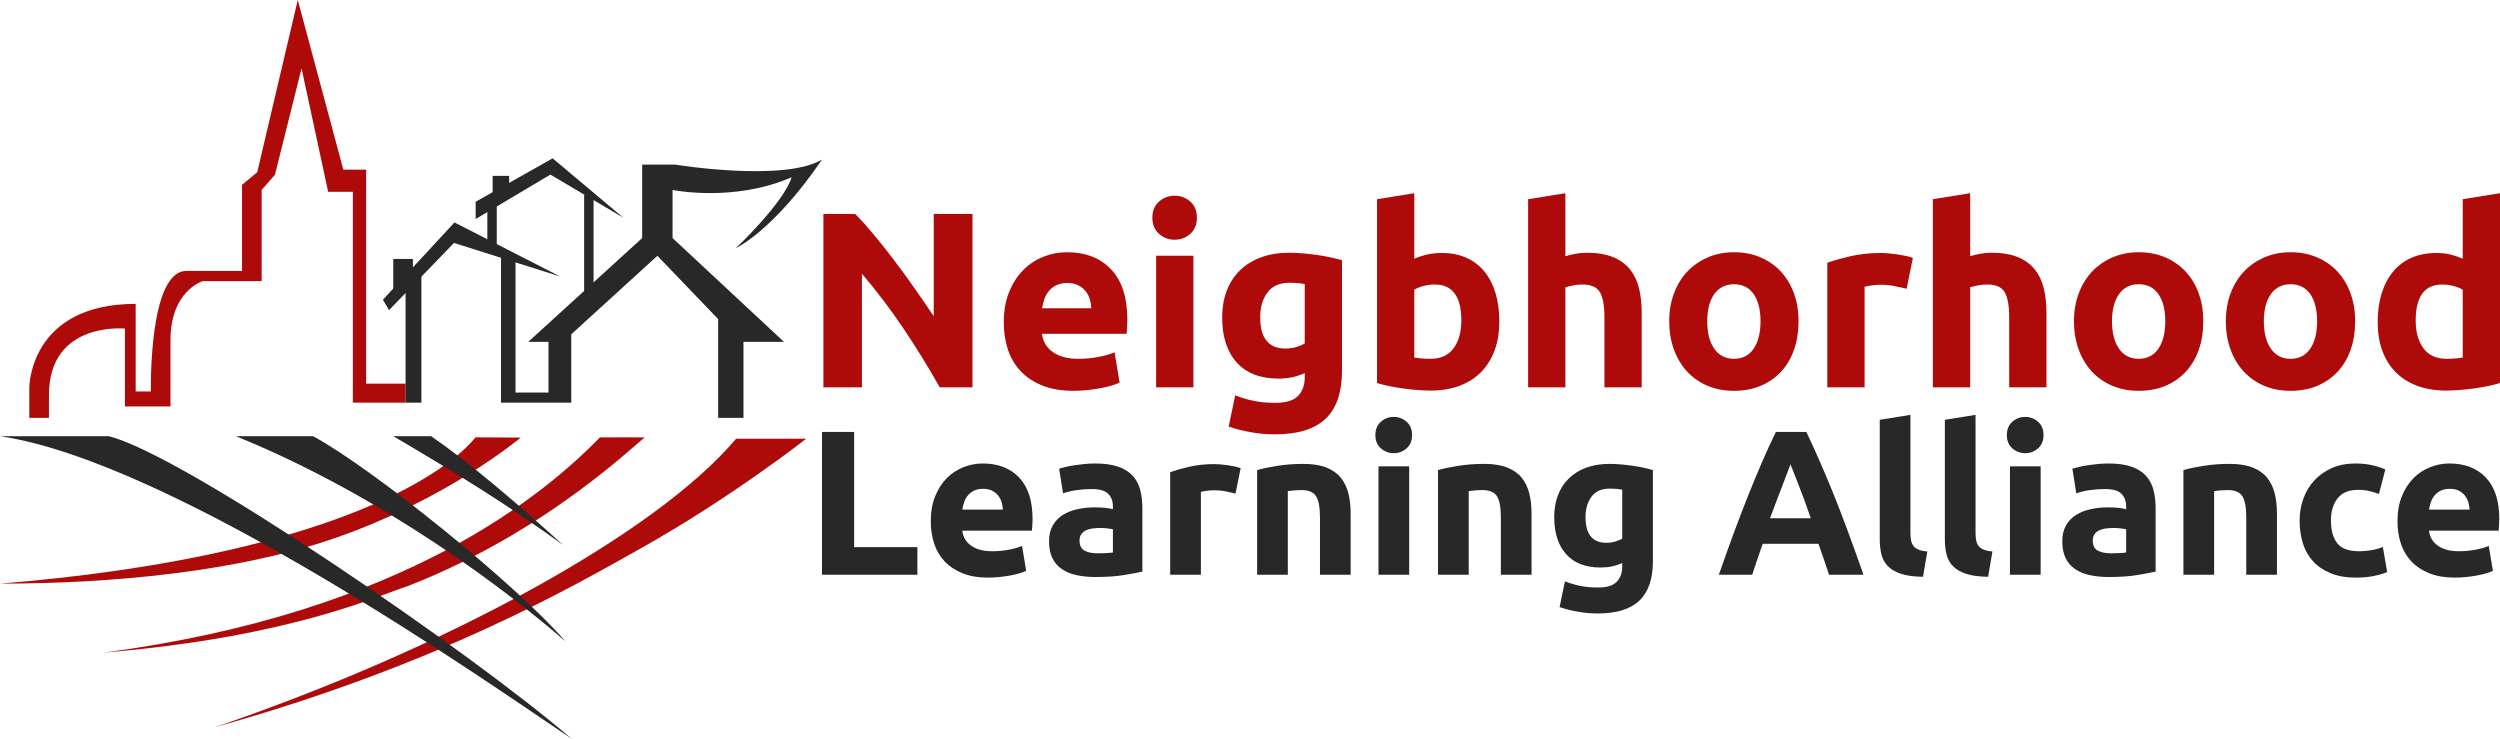 <?xml version="1.0" encoding="utf-8"?>
<!-- Generator: Adobe Illustrator 15.1.0, SVG Export Plug-In . SVG Version: 6.00 Build 0)  -->
<!DOCTYPE svg PUBLIC "-//W3C//DTD SVG 1.1//EN" "http://www.w3.org/Graphics/SVG/1.1/DTD/svg11.dtd">
<svg version="1.1" id="Logo" xmlns="http://www.w3.org/2000/svg" xmlns:xlink="http://www.w3.org/1999/xlink" x="0px" y="0px"
	 width="479.682px" height="141.751px" viewBox="0 0 479.682 141.751" enable-background="new 0 0 479.682 141.751"
	 xml:space="preserve">
<path fill="#282828" d="M98.92,49.928v25.389h6.317v-9.717h-3.889l21.867-19.923V31.582h6.318c0,0,20.895,3.404,28.184-0.968
	c-9.23,13.604-16.521,17.005-16.521,17.005s9.232-8.745,10.689-13.605c-11.178,4.86-22.84,2.429-22.84,2.429v9.234L150.429,65.6
	h-7.775v14.576h-4.858v-18.95l-11.662-12.148L109.61,64.143v13.119H96.13V47.757L98.92,49.928z"/>
<g>
	<g>
		<polygon fill="#282828" points="73.475,57.502 74.639,59.51 87.109,46.613 107.48,53.052 87.2,42.682 		"/>
		<polygon fill="#282828" points="79.225,52.238 75.457,55.652 75.457,49.685 79.225,49.685 		"/>
	</g>
</g>
<g>
	<g>
		<polygon fill="#282828" points="91.266,38.713 91.266,42.024 105.602,33.501 119.6,41.772 106.035,30.377 		"/>
		<polygon fill="#282828" points="97.689,35.88 94.525,38.752 94.525,33.74 97.689,33.74 		"/>
	</g>
</g>
<rect x="93.508" y="38.163" fill="#282828" width="1.807" height="9.289"/>
<rect x="112.08" y="37.389" fill="#282828" width="1.809" height="18.831"/>
<path id="Right_Tail" display="none" fill="#AF0A0A" d="M294.475,133.156c0,0-24.817,2.73-61.373,18.365h9.398
	C260.893,143.618,278.604,137.061,294.475,133.156z"/>
<path id="Left_Tail" display="none" fill="#282828" d="M48.496,146.252c15.071,0.289,29.279,2.283,42.344,5.27h7.301
	C69.963,145.045,48.496,146.252,48.496,146.252z"/>
<path fill="#F05A28" d="M25.257,126.775c-0.59-0.135-1.174-0.274-1.749-0.424C24.089,126.504,24.671,126.645,25.257,126.775z"/>
<g id="Lower_Left_Red">
	<path display="none" fill="#AF0A0A" d="M5.632,118.947c-4.482-0.387,24.569,5.621,56.271-6.348
		c-1.414-0.843-1.618-0.953-3.098-1.801C43.327,118.146,9.914,119.316,5.632,118.947z"/>
	<path display="none" fill="#AF0A0A" d="M75.501,103.209c-4.396,2.262-8.625,4.209-12.768,5.895c1.303,0.82,1.741,1.097,3.042,1.959
		c3.86-1.778,8.232-3.572,12.188-5.978C77.039,104.378,76.493,103.948,75.501,103.209z"/>
	<path display="none" fill="#AF0A0A" d="M77.367,102.246c0.845,0.719,1.577,1.354,2.418,2.1c0.646-0.41,8.667-4.731,11.967-6.684
		c-0.564-0.508-1.941-1.541-2.632-2.143C85.041,98.014,81.134,100.254,77.367,102.246z"/>
	<path display="none" fill="#AF0A0A" d="M87.152,112.471c-3.729,1.973-7.549,3.853-11.419,5.578c1.05,0.779,1.051,0.762,2.096,1.575
		c3.673-1.538,7.596-3.293,11.377-5.381C88.34,113.475,88.232,113.389,87.152,112.471z"/>
	<path display="none" fill="#AF0A0A" d="M25.257,126.775c15.756,3.609,32.667,0.343,49.456-6.155
		c-1.084-0.729-0.802-0.536-1.948-1.282C56.635,126.143,39.821,130.032,25.257,126.775z"/>
	<path display="none" fill="#AF0A0A" d="M31.475,141.75c14.625-0.375,35.664-2.898,55.016-12.887
		c-0.885-0.65-1.813-1.328-2.762-2.012C68.655,134.977,51.779,139.523,31.475,141.75z"/>
</g>
<g>
	<g>
		<path fill="#AF0A0A" d="M122.973,105.199c17.361-9.727,31.708-21.014,31.708-21.014h-13.454
			c-15.406,18.268-55.84,40.279-100.006,55.349C84.193,127.539,110.236,112.334,122.973,105.199z"/>
		<path fill="#AF0A0A" d="M78.083,112.512c27.521-10.654,44.924-28.471,45.658-28.55c0.733-0.079-8.638-0.035-8.638-0.035
			c-9.941,10.173-36.767,33.636-95.328,41.304C56.356,122.205,73.204,113.99,78.083,112.512z"/>
		<path fill="#AF0A0A" d="M99.905,83.961l-8.67-0.047C85.427,91.128,62.316,106.896,0,111.984c21.335,0,45.382-2.244,64.062-8.67
			C85.874,95.813,99.905,83.961,99.905,83.961z"/>
	</g>
	<path fill="#AF0A0A" d="M31.077,115.984"/>
</g>
<path fill="#282828" d="M82.712,83.691h-7.255c13.119,7.716,21.819,13.119,32.59,20.881C98.698,96.114,90.041,88.736,82.712,83.691z
	"/>
<path fill="#282828" d="M60.067,83.691H45.254c28.678,11.642,52.887,30.334,63.274,39.41
	C99.393,112.461,71.749,90.014,60.067,83.691z"/>
<path fill="#282828" d="M20.848,83.691H0c33.571,4.968,94.445,47.836,109.675,58.06C90.521,125.23,35.159,87.198,20.848,83.691z"/>
<g id="Right_Lower_Red">
	<path display="none" fill="#AF0A0A" d="M89.629,95.206c0.563,0.578,1.658,1.743,2.215,2.342
		c7.785-4.329,16.888-9.438,23.767-13.856h-9.43C101.737,88.855,94.848,92.208,89.629,95.206z"/>
	<path display="none" fill="#AF0A0A" d="M87.932,112.055c0.875,0.881,1.017,1.016,1.881,1.93
		c7.148-3.116,38.018-23.146,49.04-30.293h-7.981C126.277,87.073,105.156,102.831,87.932,112.055z"/>
	<path display="none" fill="#AF0A0A" d="M154.805,83.889l6.657-0.197c-24.736,11.629-69.294,41.944-73.365,44.349
		c-0.846-0.741-1.692-1.467-2.54-2.187C94.586,120.863,144.266,88.777,154.805,83.889z"/>
	<path display="none" fill="#AF0A0A" d="M257.918,152.814c4.692-1.336,17.453-1.39,22.52-2.424c0,0-15.813-0.813-28.449,2.424"/>
</g>
<g>
	<path fill="#AF0A0A" d="M70.252,73.609V32.556h-4.375L57.133,0l-7.775,33.042l-2.917,2.427V51.99c0,0-3.401,0-10.69,0
		s-6.8,23.127-6.8,23.127h-2.917v-16.81c-20.408,0-20.408,16.036-20.408,16.036v5.831H9.39v-4.369
		c0-14.215,14.58-12.758,14.58-12.758V77.99h8.745c0,0,0-3.281,0-12.757c0-9.474,6.194-11.294,6.194-11.294h11.298V36.442
		l2.55-2.917l5.104-20.407l5.104,23.688h4.737v40.455h10.116v-3.651H70.252z"/>
	<polygon fill="#282828" points="77.818,55.713 77.818,73.609 77.818,77.261 80.856,77.261 80.856,52.006 	"/>
	<line fill="none" x1="77.818" y1="73.609" x2="77.818" y2="77.261"/>
</g>
<path fill="#AF0A0A" d="M180.31,74.316c-2.144-3.807-4.464-7.567-6.96-11.279c-2.496-3.712-5.152-7.216-7.968-10.512v21.792h-7.392
	V41.053h6.096c1.056,1.056,2.224,2.352,3.504,3.888c1.28,1.536,2.584,3.176,3.912,4.92c1.327,1.745,2.647,3.552,3.96,5.424
	c1.312,1.872,2.544,3.672,3.696,5.4V41.053h7.439v33.264H180.31z"/>
<path fill="#AF0A0A" d="M192.598,61.885c0-2.239,0.344-4.2,1.032-5.88c0.688-1.68,1.591-3.08,2.712-4.2
	c1.119-1.12,2.407-1.968,3.863-2.544c1.456-0.576,2.952-0.864,4.488-0.864c3.584,0,6.416,1.096,8.496,3.288s3.12,5.417,3.12,9.672
	c0,0.416-0.017,0.872-0.048,1.368c-0.032,0.496-0.064,0.936-0.097,1.32h-16.224c0.16,1.472,0.848,2.64,2.064,3.504
	c1.216,0.864,2.848,1.296,4.896,1.296c1.312,0,2.6-0.12,3.864-0.36c1.264-0.24,2.296-0.536,3.096-0.888l0.96,5.808
	c-0.384,0.193-0.896,0.385-1.536,0.576c-0.641,0.193-1.352,0.361-2.136,0.504c-0.784,0.145-1.624,0.264-2.52,0.361
	c-0.896,0.096-1.793,0.143-2.688,0.143c-2.272,0-4.248-0.336-5.928-1.008s-3.072-1.592-4.176-2.76
	c-1.104-1.167-1.92-2.551-2.448-4.152C192.862,65.469,192.598,63.741,192.598,61.885z M209.398,59.149
	c-0.032-0.607-0.137-1.2-0.312-1.776c-0.177-0.576-0.449-1.088-0.816-1.536c-0.368-0.448-0.833-0.816-1.392-1.104
	c-0.561-0.288-1.257-0.432-2.089-0.432c-0.8,0-1.487,0.137-2.063,0.408c-0.576,0.272-1.056,0.632-1.44,1.08
	c-0.384,0.448-0.68,0.968-0.888,1.56c-0.208,0.592-0.36,1.192-0.456,1.8H209.398z"/>
<path fill="#AF0A0A" d="M229.654,41.773c0,1.313-0.424,2.344-1.271,3.096c-0.849,0.752-1.848,1.128-3,1.128s-2.152-0.376-3-1.128
	c-0.849-0.751-1.272-1.783-1.272-3.096c0-1.312,0.424-2.344,1.272-3.096c0.848-0.751,1.848-1.128,3-1.128s2.151,0.376,3,1.128
	C229.23,39.429,229.654,40.461,229.654,41.773z M228.982,74.316h-7.151V49.069h7.151V74.316z"/>
<path fill="#AF0A0A" d="M257.493,71.149c0,4.128-1.049,7.191-3.145,9.193c-2.096,1.998-5.336,3-9.72,3
	c-1.536,0-3.072-0.137-4.608-0.408c-1.536-0.273-2.96-0.633-4.271-1.08l1.248-6c1.119,0.447,2.296,0.799,3.527,1.055
	s2.632,0.385,4.2,0.385c2.048,0,3.496-0.449,4.344-1.344c0.848-0.896,1.272-2.047,1.272-3.457v-0.911
	c-0.768,0.353-1.56,0.616-2.376,0.792s-1.704,0.264-2.664,0.264c-3.488,0-6.16-1.031-8.016-3.096
	c-1.856-2.064-2.784-4.952-2.784-8.664c0-1.855,0.288-3.544,0.864-5.064c0.575-1.52,1.416-2.824,2.52-3.912
	c1.104-1.087,2.455-1.927,4.056-2.52c1.601-0.592,3.408-0.888,5.425-0.888c0.863,0,1.752,0.041,2.664,0.12
	c0.911,0.081,1.815,0.185,2.712,0.312c0.896,0.128,1.752,0.281,2.567,0.456c0.816,0.176,1.544,0.36,2.185,0.552V71.149z
	 M241.797,60.877c0,4,1.615,6,4.848,6c0.736,0,1.424-0.096,2.064-0.288c0.64-0.192,1.184-0.416,1.632-0.672V54.493
	c-0.353-0.063-0.768-0.12-1.248-0.168c-0.479-0.048-1.04-0.072-1.68-0.072c-1.889,0-3.297,0.624-4.225,1.872
	S241.797,58.957,241.797,60.877z"/>
<path fill="#AF0A0A" d="M287.685,61.693c0,2.016-0.296,3.84-0.888,5.472c-0.593,1.632-1.448,3.024-2.568,4.176
	c-1.12,1.151-2.496,2.04-4.128,2.665c-1.632,0.623-3.488,0.936-5.568,0.936c-0.863,0-1.769-0.041-2.712-0.121
	c-0.944-0.08-1.872-0.184-2.784-0.311c-0.911-0.129-1.784-0.281-2.615-0.457c-0.833-0.176-1.568-0.359-2.208-0.553V38.221
	l7.151-1.152v12.576c0.8-0.352,1.632-0.624,2.496-0.816c0.864-0.192,1.792-0.288,2.784-0.288c1.792,0,3.376,0.312,4.752,0.936
	s2.527,1.512,3.456,2.664c0.928,1.152,1.632,2.536,2.112,4.152C287.445,57.909,287.685,59.709,287.685,61.693z M280.389,61.501
	c0-4.608-1.696-6.912-5.088-6.912c-0.736,0-1.464,0.096-2.185,0.288c-0.72,0.192-1.304,0.432-1.752,0.72v13.008
	c0.352,0.064,0.8,0.12,1.345,0.168c0.543,0.048,1.135,0.072,1.775,0.072c1.952,0,3.424-0.672,4.416-2.016
	C279.892,65.485,280.389,63.709,280.389,61.501z"/>
<path fill="#AF0A0A" d="M293.205,74.316V38.221l7.151-1.152v12.096c0.48-0.16,1.096-0.312,1.849-0.456
	c0.751-0.144,1.479-0.216,2.184-0.216c2.048,0,3.752,0.281,5.112,0.84c1.359,0.56,2.447,1.352,3.264,2.376
	c0.816,1.024,1.392,2.24,1.729,3.648c0.336,1.409,0.504,2.976,0.504,4.704v14.255h-7.152V60.925c0-2.304-0.296-3.936-0.888-4.896
	c-0.593-0.96-1.688-1.44-3.288-1.44c-0.641,0-1.24,0.056-1.8,0.168c-0.561,0.113-1.064,0.232-1.513,0.36v19.2H293.205z"/>
<path fill="#AF0A0A" d="M345.092,61.645c0,1.984-0.287,3.8-0.863,5.448c-0.576,1.648-1.409,3.056-2.496,4.224
	c-1.089,1.168-2.393,2.072-3.912,2.712c-1.521,0.639-3.225,0.959-5.112,0.959c-1.856,0-3.544-0.32-5.063-0.959
	c-1.521-0.641-2.825-1.544-3.912-2.712c-1.089-1.168-1.937-2.576-2.544-4.224c-0.608-1.647-0.912-3.463-0.912-5.448
	c0-1.984,0.312-3.792,0.936-5.424c0.624-1.632,1.488-3.024,2.593-4.176c1.104-1.152,2.415-2.047,3.936-2.688
	c1.52-0.64,3.176-0.96,4.968-0.96c1.824,0,3.496,0.32,5.017,0.96c1.52,0.641,2.823,1.536,3.911,2.688s1.937,2.544,2.545,4.176
	C344.788,57.853,345.092,59.661,345.092,61.645z M337.796,61.645c0-2.208-0.439-3.944-1.319-5.208
	c-0.881-1.264-2.137-1.896-3.769-1.896s-2.896,0.632-3.792,1.896c-0.896,1.264-1.344,3-1.344,5.208s0.447,3.96,1.344,5.256
	c0.896,1.296,2.16,1.944,3.792,1.944s2.888-0.648,3.769-1.944C337.357,65.605,337.796,63.853,337.796,61.645z"/>
<path fill="#AF0A0A" d="M365.827,55.405c-0.641-0.16-1.393-0.328-2.256-0.504c-0.864-0.175-1.793-0.264-2.784-0.264
	c-0.448,0-0.984,0.041-1.608,0.12c-0.624,0.08-1.097,0.168-1.416,0.264v19.295h-7.151V50.413c1.279-0.448,2.791-0.872,4.536-1.272
	c1.743-0.4,3.688-0.6,5.831-0.6c0.385,0,0.848,0.024,1.393,0.072c0.544,0.048,1.087,0.113,1.632,0.192
	c0.544,0.081,1.088,0.176,1.632,0.288c0.544,0.113,1.008,0.249,1.393,0.408L365.827,55.405z"/>
<path fill="#AF0A0A" d="M370.867,74.316V38.221l7.151-1.152v12.096c0.48-0.16,1.096-0.312,1.849-0.456
	c0.751-0.144,1.479-0.216,2.184-0.216c2.048,0,3.752,0.281,5.112,0.84c1.359,0.56,2.447,1.352,3.264,2.376
	c0.816,1.024,1.392,2.24,1.729,3.648c0.336,1.409,0.504,2.976,0.504,4.704v14.255h-7.152V60.925c0-2.304-0.296-3.936-0.888-4.896
	c-0.593-0.96-1.688-1.44-3.288-1.44c-0.641,0-1.24,0.056-1.8,0.168c-0.561,0.113-1.064,0.232-1.513,0.36v19.2H370.867z"/>
<path fill="#AF0A0A" d="M422.754,61.645c0,1.984-0.287,3.8-0.863,5.448c-0.576,1.648-1.409,3.056-2.496,4.224
	c-1.089,1.168-2.393,2.072-3.912,2.712c-1.521,0.639-3.225,0.959-5.112,0.959c-1.856,0-3.544-0.32-5.063-0.959
	c-1.521-0.641-2.825-1.544-3.912-2.712c-1.089-1.168-1.937-2.576-2.544-4.224c-0.608-1.647-0.912-3.463-0.912-5.448
	c0-1.984,0.312-3.792,0.936-5.424c0.624-1.632,1.488-3.024,2.593-4.176c1.104-1.152,2.415-2.047,3.936-2.688
	c1.52-0.64,3.176-0.96,4.968-0.96c1.824,0,3.496,0.32,5.017,0.96c1.52,0.641,2.823,1.536,3.911,2.688s1.937,2.544,2.545,4.176
	C422.45,57.853,422.754,59.661,422.754,61.645z M415.458,61.645c0-2.208-0.439-3.944-1.319-5.208
	c-0.881-1.264-2.137-1.896-3.769-1.896s-2.896,0.632-3.792,1.896c-0.896,1.264-1.344,3-1.344,5.208s0.447,3.96,1.344,5.256
	c0.896,1.296,2.16,1.944,3.792,1.944s2.888-0.648,3.769-1.944C415.019,65.605,415.458,63.853,415.458,61.645z"/>
<path fill="#AF0A0A" d="M451.891,61.645c0,1.984-0.287,3.8-0.863,5.448c-0.576,1.648-1.409,3.056-2.496,4.224
	c-1.089,1.168-2.393,2.072-3.912,2.712c-1.521,0.639-3.225,0.959-5.112,0.959c-1.856,0-3.544-0.32-5.063-0.959
	c-1.521-0.641-2.825-1.544-3.912-2.712c-1.089-1.168-1.937-2.576-2.544-4.224c-0.608-1.647-0.912-3.463-0.912-5.448
	c0-1.984,0.312-3.792,0.936-5.424c0.624-1.632,1.488-3.024,2.593-4.176c1.104-1.152,2.415-2.047,3.936-2.688
	c1.52-0.64,3.176-0.96,4.968-0.96c1.824,0,3.496,0.32,5.017,0.96c1.52,0.641,2.823,1.536,3.911,2.688s1.937,2.544,2.545,4.176
	C451.587,57.853,451.891,59.661,451.891,61.645z M444.595,61.645c0-2.208-0.439-3.944-1.319-5.208
	c-0.881-1.264-2.137-1.896-3.769-1.896s-2.896,0.632-3.792,1.896c-0.896,1.264-1.344,3-1.344,5.208s0.447,3.96,1.344,5.256
	c0.896,1.296,2.16,1.944,3.792,1.944s2.888-0.648,3.769-1.944C444.156,65.605,444.595,63.853,444.595,61.645z"/>
<path fill="#AF0A0A" d="M479.682,73.5c-0.641,0.193-1.376,0.377-2.208,0.553s-1.704,0.328-2.616,0.457
	c-0.911,0.127-1.84,0.23-2.783,0.311c-0.944,0.08-1.849,0.121-2.713,0.121c-2.08,0-3.936-0.305-5.567-0.912s-3.009-1.48-4.128-2.616
	c-1.121-1.136-1.977-2.512-2.568-4.128c-0.593-1.615-0.888-3.432-0.888-5.448c0-2.047,0.256-3.896,0.768-5.544
	c0.512-1.648,1.248-3.048,2.208-4.2c0.96-1.152,2.137-2.032,3.528-2.64s2.983-0.912,4.776-0.912c0.991,0,1.879,0.096,2.663,0.288
	c0.784,0.192,1.576,0.464,2.377,0.816V38.221l7.151-1.152V73.5z M463.506,61.501c0,2.208,0.496,3.984,1.488,5.328
	c0.991,1.344,2.464,2.016,4.416,2.016c0.64,0,1.231-0.024,1.775-0.072s0.992-0.104,1.345-0.168V55.597
	c-0.449-0.288-1.032-0.528-1.753-0.72c-0.72-0.192-1.448-0.288-2.184-0.288C465.201,54.589,463.506,56.893,463.506,61.501z"/>
<path fill="#282828" d="M176.022,104.979v5.297h-18.303V82.88h6.167v22.1H176.022z"/>
<path fill="#282828" d="M178.591,100.037c0-1.845,0.282-3.459,0.85-4.843c0.566-1.383,1.311-2.536,2.233-3.459
	s1.982-1.62,3.183-2.096c1.198-0.474,2.431-0.71,3.696-0.71c2.95,0,5.284,0.902,6.997,2.707c1.713,1.806,2.57,4.461,2.57,7.965
	c0,0.344-0.015,0.719-0.04,1.127c-0.026,0.41-0.054,0.771-0.079,1.088h-13.362c0.132,1.213,0.697,2.174,1.7,2.886
	c1.001,0.712,2.346,1.066,4.032,1.066c1.08,0,2.141-0.099,3.183-0.296c1.04-0.197,1.891-0.441,2.55-0.731l0.79,4.783
	c-0.316,0.158-0.738,0.317-1.265,0.475c-0.527,0.158-1.114,0.297-1.76,0.415c-0.646,0.119-1.337,0.217-2.075,0.297
	c-0.738,0.079-1.477,0.118-2.214,0.118c-1.871,0-3.498-0.276-4.882-0.83s-2.53-1.311-3.439-2.273
	c-0.909-0.961-1.582-2.102-2.016-3.419C178.808,102.989,178.591,101.566,178.591,100.037z M192.427,97.783
	c-0.026-0.499-0.112-0.987-0.257-1.462c-0.146-0.475-0.37-0.896-0.673-1.265s-0.685-0.672-1.146-0.91
	c-0.461-0.237-1.034-0.355-1.719-0.355c-0.659,0-1.226,0.112-1.7,0.336c-0.475,0.225-0.87,0.521-1.186,0.89
	c-0.316,0.369-0.561,0.797-0.731,1.285c-0.172,0.488-0.297,0.982-0.376,1.481H192.427z"/>
<path fill="#282828" d="M210.137,88.93c1.74,0,3.189,0.196,4.349,0.593c1.16,0.395,2.089,0.962,2.787,1.699
	c0.698,0.738,1.192,1.635,1.482,2.688c0.29,1.056,0.436,2.229,0.436,3.52v12.254c-0.845,0.186-2.017,0.402-3.52,0.652
	c-1.501,0.251-3.319,0.376-5.455,0.376c-1.344,0-2.563-0.119-3.656-0.355c-1.094-0.238-2.035-0.626-2.826-1.166
	c-0.791-0.541-1.397-1.246-1.818-2.116c-0.422-0.869-0.633-1.937-0.633-3.202c0-1.211,0.243-2.239,0.731-3.083
	c0.487-0.843,1.14-1.515,1.956-2.016s1.753-0.863,2.808-1.088c1.053-0.224,2.147-0.336,3.281-0.336c0.763,0,1.442,0.034,2.035,0.1
	c0.593,0.066,1.074,0.151,1.443,0.256v-0.553c0-1.001-0.303-1.805-0.91-2.411c-0.605-0.606-1.66-0.909-3.161-0.909
	c-1.003,0-1.991,0.072-2.966,0.217c-0.976,0.146-1.818,0.35-2.53,0.612l-0.75-4.743c0.341-0.104,0.77-0.218,1.284-0.335
	c0.515-0.119,1.073-0.225,1.681-0.317c0.605-0.092,1.245-0.171,1.917-0.237C208.774,88.962,209.452,88.93,210.137,88.93z
	 M210.613,106.165c0.579,0,1.132-0.013,1.659-0.04c0.527-0.025,0.948-0.065,1.266-0.118v-4.468
	c-0.237-0.053-0.593-0.104-1.067-0.158c-0.475-0.053-0.909-0.078-1.305-0.078c-0.553,0-1.074,0.032-1.562,0.098
	c-0.488,0.066-0.916,0.192-1.285,0.376c-0.369,0.185-0.658,0.435-0.869,0.752c-0.212,0.315-0.316,0.711-0.316,1.186
	c0,0.923,0.31,1.562,0.929,1.918C208.681,105.986,209.531,106.165,210.613,106.165z"/>
<path fill="#282828" d="M237.058,94.7c-0.527-0.132-1.146-0.27-1.858-0.415c-0.712-0.145-1.476-0.218-2.292-0.218
	c-0.369,0-0.811,0.034-1.325,0.1c-0.514,0.066-0.902,0.139-1.166,0.218v15.892h-5.89V90.589c1.054-0.369,2.299-0.718,3.735-1.047
	c1.436-0.33,3.038-0.495,4.804-0.495c0.315,0,0.697,0.02,1.146,0.06c0.447,0.04,0.896,0.093,1.344,0.158
	c0.447,0.066,0.895,0.146,1.344,0.237c0.448,0.093,0.83,0.204,1.146,0.336L237.058,94.7z"/>
<path fill="#282828" d="M241.209,90.194c1.001-0.29,2.293-0.561,3.873-0.811c1.582-0.251,3.242-0.376,4.981-0.376
	c1.766,0,3.235,0.231,4.408,0.691c1.172,0.461,2.102,1.113,2.787,1.957c0.686,0.845,1.172,1.845,1.462,3.004
	c0.29,1.16,0.435,2.451,0.435,3.875v11.741h-5.89V99.247c0-1.898-0.25-3.242-0.751-4.033c-0.501-0.79-1.437-1.186-2.807-1.186
	c-0.422,0-0.87,0.02-1.344,0.06c-0.475,0.039-0.896,0.086-1.266,0.138v16.051h-5.89V90.194z"/>
<path fill="#282828" d="M270.937,83.473c0,1.081-0.35,1.932-1.048,2.55c-0.699,0.62-1.522,0.93-2.471,0.93
	c-0.949,0-1.772-0.31-2.471-0.93c-0.699-0.618-1.048-1.469-1.048-2.55c0-1.08,0.349-1.93,1.048-2.549
	c0.698-0.619,1.521-0.93,2.471-0.93c0.948,0,1.771,0.311,2.471,0.93C270.587,81.543,270.937,82.393,270.937,83.473z
	 M270.383,110.276h-5.89V89.482h5.89V110.276z"/>
<path fill="#282828" d="M275.917,90.194c1.001-0.29,2.293-0.561,3.873-0.811c1.582-0.251,3.242-0.376,4.981-0.376
	c1.766,0,3.235,0.231,4.408,0.691c1.172,0.461,2.102,1.113,2.787,1.957c0.686,0.845,1.172,1.845,1.462,3.004
	c0.29,1.16,0.435,2.451,0.435,3.875v11.741h-5.89V99.247c0-1.898-0.25-3.242-0.751-4.033c-0.501-0.79-1.437-1.186-2.807-1.186
	c-0.422,0-0.87,0.02-1.344,0.06c-0.475,0.039-0.896,0.086-1.266,0.138v16.051h-5.89V90.194z"/>
<path fill="#282828" d="M317.148,107.667c0,3.399-0.863,5.923-2.589,7.57s-4.395,2.471-8.005,2.471c-1.265,0-2.53-0.113-3.795-0.336
	c-1.266-0.225-2.438-0.521-3.52-0.89l1.029-4.941c0.921,0.368,1.891,0.658,2.905,0.87c1.015,0.21,2.167,0.315,3.458,0.315
	c1.687,0,2.88-0.369,3.578-1.106c0.698-0.738,1.048-1.687,1.048-2.847v-0.75c-0.633,0.289-1.285,0.508-1.957,0.652
	s-1.403,0.216-2.193,0.216c-2.874,0-5.074-0.849-6.603-2.55c-1.528-1.699-2.293-4.077-2.293-7.135c0-1.528,0.238-2.918,0.712-4.17
	c0.475-1.253,1.166-2.326,2.076-3.223c0.908-0.896,2.022-1.588,3.34-2.075s2.807-0.731,4.467-0.731c0.712,0,1.443,0.033,2.193,0.099
	c0.752,0.066,1.496,0.152,2.234,0.257c0.737,0.106,1.442,0.231,2.114,0.376c0.673,0.146,1.272,0.297,1.799,0.455V107.667z
	 M304.221,99.207c0,3.294,1.33,4.941,3.993,4.941c0.605,0,1.172-0.079,1.699-0.237c0.527-0.157,0.976-0.342,1.345-0.554v-9.408
	c-0.29-0.053-0.633-0.099-1.027-0.138c-0.396-0.04-0.857-0.06-1.384-0.06c-1.556,0-2.716,0.514-3.479,1.541
	C304.603,96.321,304.221,97.625,304.221,99.207z"/>
<path fill="#282828" d="M350.945,110.276c-0.306-0.953-0.633-1.93-0.983-2.934c-0.352-1.003-0.701-2.002-1.048-2.996h-10.7
	c-0.347,0.999-0.692,2-1.04,3.004c-0.348,1.005-0.671,1.98-0.971,2.926h-6.405c1.032-2.951,2.01-5.68,2.935-8.184
	c0.926-2.504,1.83-4.862,2.716-7.076s1.758-4.315,2.617-6.306c0.859-1.989,1.752-3.934,2.677-5.831h5.847
	c0.899,1.897,1.786,3.842,2.66,5.831c0.873,1.99,1.754,4.092,2.642,6.306c0.887,2.214,1.793,4.572,2.72,7.076
	s1.906,5.232,2.939,8.184H350.945z M343.535,89.087c-0.138,0.397-0.339,0.939-0.604,1.624c-0.265,0.685-0.566,1.476-0.904,2.374
	c-0.339,0.897-0.718,1.886-1.136,2.965c-0.419,1.078-0.843,2.21-1.274,3.395h7.833c-0.419-1.188-0.825-2.323-1.217-3.406
	c-0.394-1.081-0.768-2.071-1.121-2.969c-0.354-0.898-0.664-1.689-0.931-2.373C343.914,90.012,343.698,89.476,343.535,89.087z"/>
<path fill="#282828" d="M368.973,110.671c-1.714-0.025-3.104-0.211-4.171-0.554c-1.066-0.341-1.911-0.823-2.529-1.441
	c-0.62-0.62-1.042-1.37-1.266-2.255c-0.225-0.882-0.335-1.877-0.335-2.984V80.548l5.89-0.948v22.651
	c0,0.527,0.039,1.002,0.118,1.424c0.079,0.421,0.231,0.776,0.455,1.066s0.546,0.528,0.968,0.712c0.422,0.185,0.989,0.303,1.7,0.355
	L368.973,110.671z"/>
<path fill="#282828" d="M381.465,110.671c-1.714-0.025-3.104-0.211-4.17-0.554c-1.067-0.341-1.912-0.823-2.53-1.441
	c-0.62-0.62-1.042-1.37-1.266-2.255c-0.225-0.882-0.335-1.877-0.335-2.984V80.548l5.89-0.948v22.651
	c0,0.527,0.039,1.002,0.118,1.424c0.079,0.421,0.231,0.776,0.455,1.066s0.546,0.528,0.968,0.712c0.422,0.185,0.989,0.303,1.7,0.355
	L381.465,110.671z"/>
<path fill="#282828" d="M392.099,83.473c0,1.081-0.35,1.932-1.048,2.55c-0.699,0.62-1.522,0.93-2.471,0.93
	c-0.949,0-1.772-0.31-2.471-0.93c-0.699-0.618-1.048-1.469-1.048-2.55c0-1.08,0.349-1.93,1.048-2.549
	c0.698-0.619,1.521-0.93,2.471-0.93c0.948,0,1.771,0.311,2.471,0.93C391.749,81.543,392.099,82.393,392.099,83.473z
	 M391.545,110.276h-5.89V89.482h5.89V110.276z"/>
<path fill="#282828" d="M404.55,88.93c1.74,0,3.189,0.196,4.349,0.593c1.16,0.395,2.089,0.962,2.787,1.699
	c0.698,0.738,1.192,1.635,1.482,2.688c0.29,1.056,0.436,2.229,0.436,3.52v12.254c-0.845,0.186-2.017,0.402-3.52,0.652
	c-1.501,0.251-3.319,0.376-5.455,0.376c-1.344,0-2.563-0.119-3.656-0.355c-1.094-0.238-2.035-0.626-2.826-1.166
	c-0.791-0.541-1.397-1.246-1.818-2.116c-0.422-0.869-0.633-1.937-0.633-3.202c0-1.211,0.243-2.239,0.731-3.083
	c0.487-0.843,1.14-1.515,1.956-2.016s1.753-0.863,2.808-1.088c1.053-0.224,2.147-0.336,3.281-0.336c0.763,0,1.442,0.034,2.035,0.1
	c0.593,0.066,1.074,0.151,1.443,0.256v-0.553c0-1.001-0.303-1.805-0.91-2.411c-0.605-0.606-1.66-0.909-3.161-0.909
	c-1.003,0-1.991,0.072-2.966,0.217c-0.975,0.146-1.818,0.35-2.53,0.612l-0.75-4.743c0.341-0.104,0.77-0.218,1.284-0.335
	c0.514-0.119,1.073-0.225,1.681-0.317c0.605-0.092,1.245-0.171,1.917-0.237C403.187,88.962,403.865,88.93,404.55,88.93z
	 M405.026,106.165c0.579,0,1.132-0.013,1.659-0.04c0.527-0.025,0.949-0.065,1.266-0.118v-4.468
	c-0.237-0.053-0.593-0.104-1.067-0.158c-0.475-0.053-0.909-0.078-1.305-0.078c-0.553,0-1.074,0.032-1.562,0.098
	c-0.488,0.066-0.916,0.192-1.285,0.376c-0.369,0.185-0.658,0.435-0.869,0.752c-0.212,0.315-0.316,0.711-0.316,1.186
	c0,0.923,0.31,1.562,0.929,1.918C403.094,105.986,403.945,106.165,405.026,106.165z"/>
<path fill="#282828" d="M418.941,90.194c1.001-0.29,2.293-0.561,3.874-0.811c1.581-0.251,3.241-0.376,4.98-0.376
	c1.767,0,3.235,0.231,4.408,0.691c1.172,0.461,2.102,1.113,2.787,1.957c0.686,0.845,1.172,1.845,1.462,3.004
	c0.29,1.16,0.435,2.451,0.435,3.875v11.741h-5.89V99.247c0-1.898-0.25-3.242-0.751-4.033c-0.501-0.79-1.437-1.186-2.807-1.186
	c-0.421,0-0.87,0.02-1.344,0.06c-0.475,0.039-0.896,0.086-1.266,0.138v16.051h-5.89V90.194z"/>
<path fill="#282828" d="M441.235,99.879c0-1.502,0.244-2.919,0.731-4.249c0.487-1.331,1.192-2.491,2.115-3.479
	c0.922-0.988,2.042-1.772,3.36-2.353c1.317-0.579,2.82-0.868,4.507-0.868c1.106,0,2.121,0.098,3.044,0.296
	c0.921,0.197,1.818,0.48,2.688,0.85l-1.226,4.704c-0.554-0.211-1.159-0.395-1.818-0.554c-0.658-0.158-1.396-0.237-2.214-0.237
	c-1.739,0-3.037,0.541-3.894,1.622c-0.856,1.08-1.285,2.503-1.285,4.269c0,1.872,0.402,3.32,1.206,4.349
	c0.804,1.027,2.207,1.541,4.211,1.541c0.71,0,1.475-0.064,2.292-0.196c0.816-0.132,1.568-0.343,2.253-0.633l0.831,4.822
	c-0.687,0.29-1.543,0.54-2.57,0.752c-1.027,0.21-2.16,0.315-3.398,0.315c-1.898,0-3.532-0.283-4.902-0.851
	c-1.371-0.565-2.497-1.336-3.381-2.312c-0.883-0.975-1.528-2.128-1.937-3.459C441.439,102.878,441.235,101.435,441.235,99.879z"/>
<path fill="#282828" d="M460.013,100.037c0-1.845,0.283-3.459,0.851-4.843c0.565-1.383,1.311-2.536,2.232-3.459
	c0.923-0.923,1.983-1.62,3.183-2.096c1.199-0.474,2.432-0.71,3.696-0.71c2.951,0,5.284,0.902,6.998,2.707
	c1.712,1.806,2.569,4.461,2.569,7.965c0,0.344-0.014,0.719-0.04,1.127c-0.026,0.41-0.053,0.771-0.079,1.088h-13.362
	c0.132,1.213,0.698,2.174,1.701,2.886c1.001,0.712,2.345,1.066,4.031,1.066c1.08,0,2.142-0.099,3.183-0.296
	c1.04-0.197,1.891-0.441,2.55-0.731l0.79,4.783c-0.315,0.158-0.737,0.317-1.264,0.475c-0.528,0.158-1.115,0.297-1.761,0.415
	c-0.645,0.119-1.337,0.217-2.074,0.297c-0.738,0.079-1.478,0.118-2.215,0.118c-1.87,0-3.498-0.276-4.882-0.83
	s-2.53-1.311-3.438-2.273c-0.91-0.961-1.582-2.102-2.017-3.419S460.013,101.566,460.013,100.037z M473.85,97.783
	c-0.027-0.499-0.113-0.987-0.258-1.462c-0.146-0.475-0.369-0.896-0.672-1.265s-0.686-0.672-1.146-0.91
	c-0.461-0.237-1.034-0.355-1.72-0.355c-0.659,0-1.226,0.112-1.699,0.336c-0.476,0.225-0.87,0.521-1.186,0.89
	c-0.317,0.369-0.561,0.797-0.732,1.285s-0.297,0.982-0.376,1.481H473.85z"/>
</svg>
